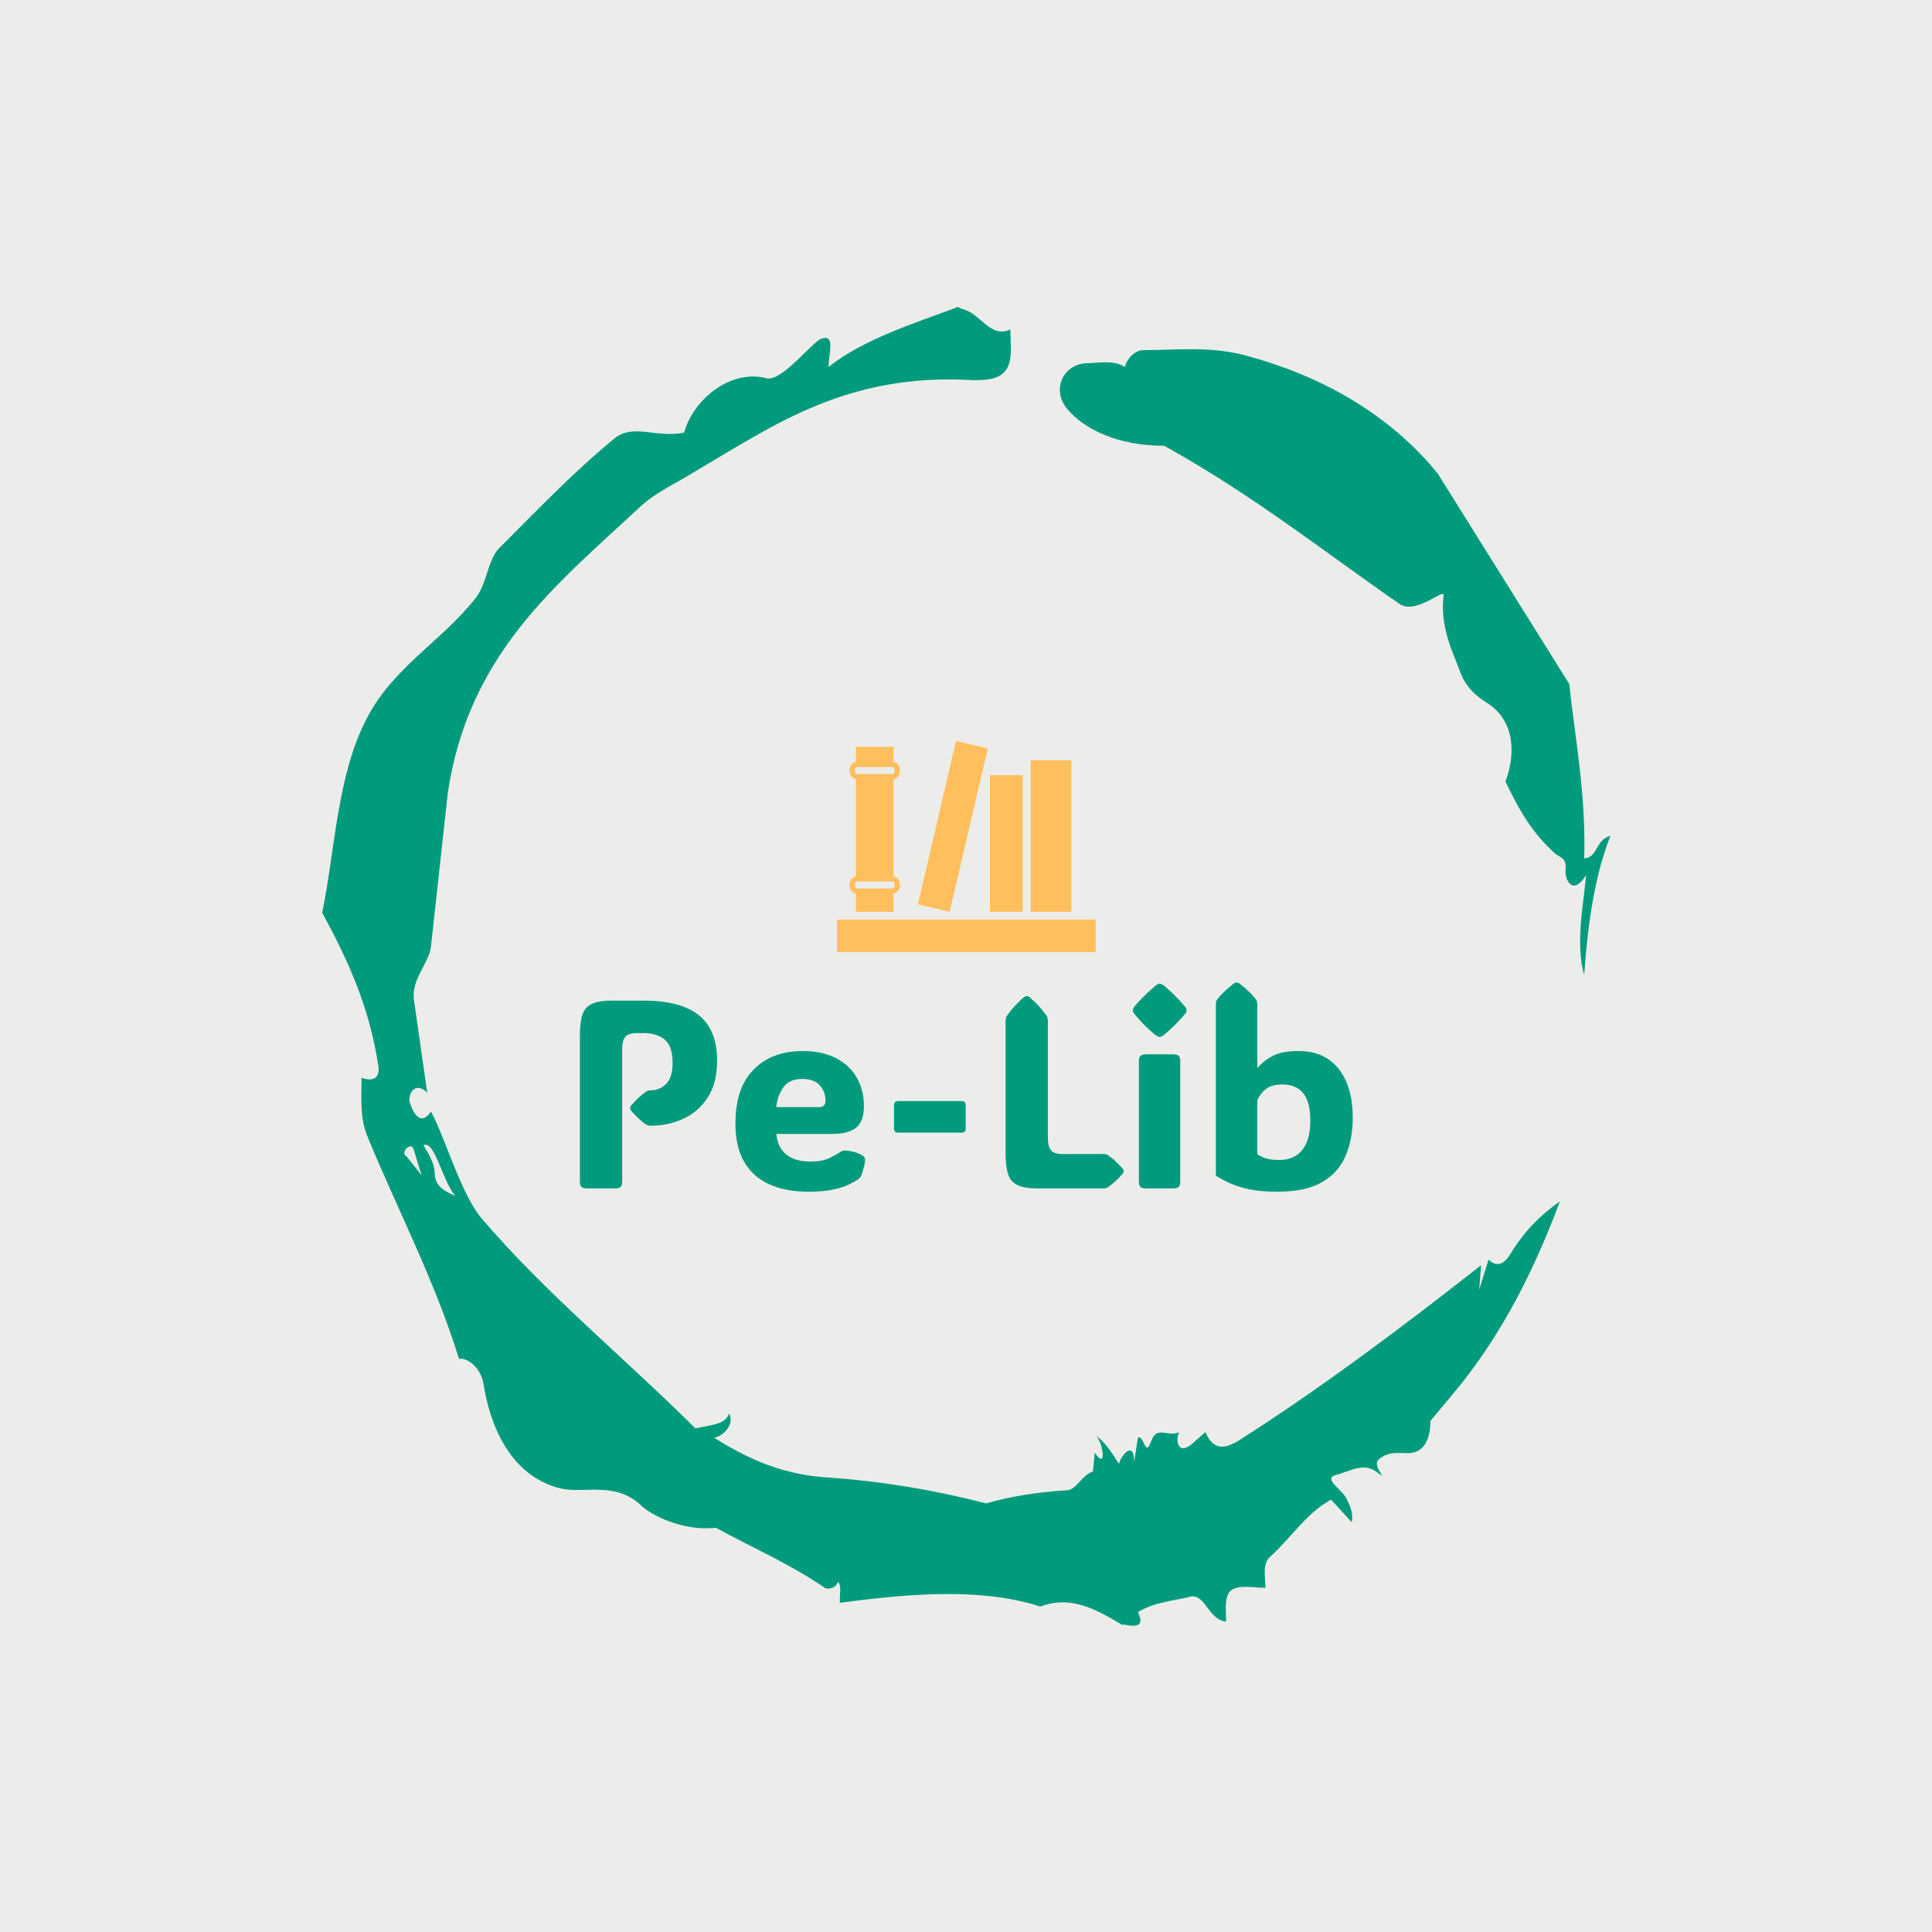 <svg xmlns="http://www.w3.org/2000/svg" version="1.1" xmlns:xlink="http://www.w3.org/1999/xlink" xmlns:svgjs="http://svgjs.dev/svgjs" width="1500" height="1500" viewBox="0 0 1500 1500"><rect width="1500" height="1500" fill="#ececea"></rect><g transform="matrix(0.667,0,0,0.667,250,187.667)"><svg viewBox="0 0 320 360" data-background-color="#ececea" preserveAspectRatio="xMidYMid meet" height="1687" width="1500" xmlns="http://www.w3.org/2000/svg" xmlns:xlink="http://www.w3.org/1999/xlink"><g id="tight-bounds" transform="matrix(1,0,0,1,0,0)"><svg viewBox="0 0 320 360" height="360" width="320"><g><svg></svg></g><g><svg viewBox="0 0 320 360" height="360" width="320"><g><path transform="translate(-74.993,-51.79) scale(4.658,4.658)" d="M20.6 59.9l0.8 1-0.4-1.3c-0.1-0.6-0.8 0.1-0.4 0.3M21.5 59.3c0.3 0.5 0.6 1 0.6 1.5 0 0.7 0.6 1 1.1 1.2-0.7-0.8-1.1-3-1.7-2.7M59.9 16.9c1.7 0 3.3-0.2 5.1 0.2 4.4 1.1 8.1 3.3 10.6 6.4l7 11.2c0.3 2.8 0.9 5.9 0.8 9.3 0.7 0 0.6-1 1.4-1.2-0.8 2-1.2 4.5-1.4 7.4-0.5-1.6 0-4 0.1-5.3-0.7 1.1-1.1 0.3-1.1-0.2 0.1-0.8-0.3-0.7-0.6-1-1.1-1-1.8-2.1-2.6-3.8 0.5-1.3 0.6-3.2-1-4.2-0.5-0.3-1.1-0.8-1.4-1.6-0.4-1.1-1.1-2.4-0.9-4.1 0.1-0.5-1.5 1.1-2.4 0.4-3.9-2.7-7.8-5.8-12.5-8.4-2.5 0-4.3-0.9-5.2-2-0.8-1-0.2-2.3 1-2.4 0.7 0 1.5-0.2 2.1 0.2 0.1-0.4 0.5-0.9 1-0.9M50 14.6l0.2 0.1c1 0.2 1.5 1.6 2.6 1.1 0 0.7 0.1 1.4-0.1 1.9-0.3 0.8-1.2 0.8-1.9 0.8-6.7-0.4-10.6 2.4-14.7 4.8-1.1 0.7-2.3 1.2-3.2 2.1-4.3 4-9 7.7-10.1 15.1l-0.9 8.2c-0.1 0.9-1.1 1.8-0.9 2.9l0.7 4.9c-0.7-0.7-1.1 0.2-0.9 0.6 0.1 0.3 0.5 1.3 1.1 0.4 0.8 1.5 1.6 4.4 2.7 5.7 3.4 4 7.8 7.6 11.4 11.2 0.9-0.2 1.6-0.2 1.8-0.8 0.3 0.6-0.3 1.2-0.8 1.3 1.6 1 3.4 1.9 5.8 2.1 3.1 0.2 6 0.7 8.7 1.4 1.4-0.4 2.8-0.6 4.3-0.7 0.5 0 0.8-0.8 1.4-1l0.1-1c0.6 0.9 0.5-0.3 0.1-0.9 0.7 0.6 0.9 1.1 1.2 1.5 0-0.3 0.8-1.4 0.8-0.1l0.2-1.3c0.3-0.2 0.4 1.1 0.7 0.2 0.3-0.9 0.9-0.2 1.5-0.5-0.2 0.4-0.1 1.2 0.6 0.7l0.8-0.7c0.5 1.2 1.3 0.7 1.7 0.5 4.4-2.8 8.8-6.1 13-9.4l-0.1 1.3 0.5-1.6c0.5 0.5 0.9 0.1 1.1-0.2 0.6-1 1.4-2 2.7-2.9-1.6 4.3-3.5 7.7-5.9 10.5l-1 1.2c0 0.7-0.2 1.6-1 1.7-0.4 0.1-1.2-0.2-1.8 0.4-0.3 0.4 0.7 1.2-0.1 0.6-0.7-0.5-1.4 0-2.2 0.2-0.6 0.2 0.4 0.8 0.6 1.2 0.2 0.4 0.4 0.8 0.3 1.3l-1.1-1.2c-1.3 0.7-2.1 2-3.2 3-0.5 0.4-0.3 1.1-0.3 1.7-0.7 0-1.5-0.2-1.9 0.2-0.3 0.4-0.2 1-0.2 1.6-1-0.1-1.1-1.6-2-1.3-0.9 0.2-1.9 0.3-2.7 0.8 0.6 1.2-1 0.5-0.8 0.7-1.5-0.9-2.8-1.6-4.4-1-3.4-1.1-7.6-0.6-10.7-0.2 0-0.5 0.1-1-0.1-1.1-0.2 0.5-0.8 0.3-0.7 0.3-1.9-1.3-3.8-2.1-5.8-3.2-1.8 0.2-3.5-0.7-4-1.2-1.4-1.3-3-0.6-4.3-0.9-2.8-0.7-3.8-3.6-4.1-5.6-0.2-1-1-1.4-1.3-1.3-1.3-4.2-3.3-8-4.9-11.9-0.4-1-0.3-2-0.3-3.1 0.5 0.2 1 0.1 0.9-0.6-0.5-3.3-1.7-5.8-3-8.2 0.7-3.4 0.8-7.4 2.4-10.4 1.4-2.7 4-4.1 5.8-6.4 0.6-0.8 0.6-1.9 1.2-2.6 2-2 4-4.1 6.2-5.9 1-0.8 2.2 0 3.7-0.3 0.5-1.8 2.5-3.4 4.4-2.9 0.8 0.2 2.4-1.9 2.9-2.1 0.8-0.3 0.4 0.8 0.4 1.5 1.9-1.5 4.5-2.3 6.9-3.2" fill="#009b7d" fill-rule="nonzero" stroke="none" stroke-width="1" stroke-linecap="butt" stroke-linejoin="miter" stroke-miterlimit="10" stroke-dasharray="" stroke-dashoffset="0" font-family="none" font-weight="none" font-size="none" text-anchor="none" style="mix-blend-mode: normal" data-fill-palette-color="tertiary"></path></g><g transform="matrix(1,0,0,1,64,124.027)"><svg viewBox="0 0 192 111.947" height="111.947" width="192"><g><svg viewBox="0 0 192 111.947" height="111.947" width="192"><g><svg viewBox="0 0 192 111.947" height="111.947" width="192"><g transform="matrix(1,0,0,1,0,59.994)"><svg viewBox="0 0 192 51.953" height="51.953" width="192"><g id="textblocktransform"><svg viewBox="0 0 192 51.953" height="51.953" width="192" id="textblock"><g><svg viewBox="0 0 192 51.953" height="51.953" width="192"><g transform="matrix(1,0,0,1,0,0)"><svg width="192" viewBox="3.91 -38.38 144.08 38.99" height="51.953" data-palette-color="#009b7d"><path d="M17.16-11.69L17.16-11.69Q16.53-11.69 16.09-12.01L16.09-12.01Q15.63-12.33 14.99-12.92 14.36-13.5 13.57-14.36L13.57-14.36Q13.28-14.7 13.28-14.97L13.28-14.97Q13.28-15.23 13.57-15.58L13.57-15.58Q15.09-17.29 16.33-18.09L16.33-18.09Q16.63-18.29 17.16-18.29L17.16-18.29Q18.82-18.29 20.03-19.53 21.24-20.78 21.19-23.56L21.19-23.56Q21.17-26.56 19.71-27.76 18.26-28.96 15.75-28.96L15.75-28.96 14.58-28.96Q12.96-28.96 12.38-28.27 11.79-27.59 11.79-25.93L11.79-25.93 11.79-1.29Q11.79-0.56 11.49-0.28 11.18 0 10.45 0L10.45 0 5.25 0Q4.52 0 4.21-0.28 3.91-0.56 3.91-1.29L3.91-1.29 3.91-28.47Q3.91-30.91 4.36-32.34 4.81-33.76 6.12-34.39 7.42-35.01 9.94-35.01L9.94-35.01 15.75-35.01Q22.75-35.01 26.12-32.26 29.49-29.52 29.49-23.85L29.49-23.85Q29.49-19.6 27.72-16.92 25.95-14.23 23.13-12.96 20.31-11.69 17.16-11.69ZM46.51 0.61L46.51 0.61Q42.38 0.61 39.33-0.72 36.28-2.05 34.59-4.86 32.91-7.67 32.91-12.11L32.91-12.11Q32.91-18.77 36.33-22.19 39.74-25.61 45.41-25.61L45.41-25.61Q49.09-25.61 51.65-24.29 54.2-22.97 55.53-20.65 56.86-18.33 56.86-15.36L56.86-15.36Q56.86-12.45 55.37-11.3 53.88-10.16 51.02-10.16L51.02-10.16 40.55-10.16Q40.74-7.64 42.39-6.32 44.04-5 46.87-5L46.87-5Q49.12-5 50.47-5.68 51.83-6.35 52.37-6.74L52.37-6.74Q52.83-7.08 53.42-7.06L53.42-7.06Q53.88-7.06 54.75-6.87 55.61-6.69 56.47-6.2L56.47-6.2Q57.08-5.88 57.08-5.32L57.08-5.32Q57.08-5 56.96-4.42L56.96-4.42Q56.88-4.08 56.71-3.43 56.54-2.78 56.27-2.22L56.27-2.22Q56.13-1.95 55.81-1.71L55.81-1.71Q55.32-1.37 54.23-0.81 53.15-0.24 51.27 0.18 49.39 0.61 46.51 0.61ZM40.5-15.16L40.5-15.16 48.46-15.16Q49.7-15.16 49.7-16.31L49.7-16.31Q49.7-18.04 48.62-19.23 47.53-20.41 45.36-20.41L45.36-20.41Q42.99-20.41 41.88-18.9 40.77-17.38 40.5-15.16ZM75.07-10.4L63.23-10.4Q62.47-10.4 62.47-11.16L62.47-11.16 62.47-15.53Q62.47-16.28 63.23-16.28L63.23-16.28 75.07-16.28Q75.83-16.28 75.83-15.53L75.83-15.53 75.83-11.16Q75.83-10.4 75.07-10.4L75.07-10.4ZM101.43 0L89.3 0Q86.78 0 85.48-0.63 84.17-1.27 83.72-2.71 83.27-4.15 83.27-6.54L83.27-6.54 83.27-31.1Q83.27-31.81 83.51-32.18L83.51-32.18Q84.61-33.79 86.59-35.57L86.59-35.57Q86.96-35.86 87.22-35.86L87.22-35.86Q87.52-35.86 87.83-35.57L87.83-35.57Q88.91-34.64 89.64-33.8 90.37-32.96 90.91-32.18L90.91-32.18Q91.15-31.79 91.15-31.1L91.15-31.1 91.15-9.45Q91.15-7.81 91.74-7.1 92.33-6.4 93.94-6.4L93.94-6.4 101.43-6.42Q102.02-6.42 102.31-6.23L102.31-6.23Q102.95-5.79 103.63-5.18 104.31-4.57 105.07-3.71L105.07-3.71Q105.31-3.39 105.31-3.2L105.31-3.2Q105.31-2.98 105.07-2.71L105.07-2.71Q104.31-1.86 103.63-1.25 102.95-0.63 102.31-0.2L102.31-0.2Q101.97 0 101.43 0L101.43 0ZM107-33.2L107-33.2Q107-33.52 107.19-33.76 107.39-34.01 107.7-34.4L107.7-34.4Q108.39-35.18 109.29-36.05 110.2-36.91 111.12-37.72L111.12-37.72Q111.71-38.18 112-38.18L112-38.18Q112.29-38.18 112.91-37.72L112.91-37.72Q114.88-36.01 116.27-34.4L116.27-34.4Q116.59-34.03 116.8-33.78 117.01-33.52 117.01-33.2L117.01-33.2Q117.01-32.89 116.8-32.64 116.59-32.4 116.25-31.98L116.25-31.98Q115.59-31.23 114.71-30.36 113.83-29.49 112.91-28.71L112.91-28.71Q112.56-28.42 112.37-28.33 112.17-28.25 112-28.25L112-28.25Q111.83-28.25 111.65-28.33 111.46-28.42 111.07-28.71L111.07-28.71Q110.1-29.49 109.24-30.36 108.39-31.23 107.7-32.03L107.7-32.03Q107.39-32.42 107.19-32.65 107-32.89 107-33.2ZM115.83-23.71L115.83-1.29Q115.83-0.56 115.53-0.28 115.22 0 114.49 0L114.49 0 109.46 0Q108.73 0 108.43-0.28 108.12-0.56 108.12-1.29L108.12-1.29 108.12-23.71Q108.12-24.44 108.43-24.72 108.73-25 109.46-25L109.46-25 114.49-25Q115.22-25 115.53-24.72 115.83-24.44 115.83-23.71L115.83-23.71ZM133.95 0.61L133.95 0.61Q130.8 0.61 128.65 0.15 126.5-0.32 125.04-1 123.57-1.68 122.47-2.37L122.47-2.37 122.47-34.33Q122.47-34.91 122.72-35.23L122.72-35.23Q123.74-36.57 125.72-38.13L125.72-38.13Q126.06-38.38 126.33-38.38L126.33-38.38Q126.65-38.38 126.94-38.13L126.94-38.13Q127.99-37.33 128.71-36.62 129.43-35.91 129.94-35.23L129.94-35.23Q130.19-34.91 130.19-34.33L130.19-34.33 130.19-22.49 130.29-22.49Q131.26-23.73 133-24.67 134.73-25.61 137.83-25.61L137.83-25.61Q141.3-25.61 143.54-24.01 145.79-22.41 146.89-19.62 147.99-16.82 147.99-13.21L147.99-13.21Q147.99-9.3 146.69-6.16 145.4-3.03 142.33-1.21 139.27 0.61 133.95 0.61ZM134.26-5.3L134.26-5.3Q137.1-5.3 138.59-7.19 140.08-9.08 140.08-12.6L140.08-12.6Q140.08-16.16 138.74-17.77 137.41-19.38 134.9-19.38L134.9-19.38Q132.87-19.38 131.81-18.55 130.75-17.72 130.19-16.46L130.19-16.46 130.19-6.37Q130.72-5.98 131.71-5.64 132.7-5.3 134.26-5.3Z" opacity="1" transform="matrix(1,0,0,1,0,0)" fill="#009b7d" class="wordmark-text-0" data-fill-palette-color="primary" id="text-0"></path></svg></g></svg></g></svg></g></svg></g><g transform="matrix(1,0,0,1,63.868,0)"><svg viewBox="0 0 64.265 52.413" height="52.413" width="64.265"><g><svg xmlns="http://www.w3.org/2000/svg" xmlns:xlink="http://www.w3.org/1999/xlink" version="1.1" x="0" y="0" viewBox="5 13.218 90.16 73.532" enable-background="new 0 0 100 100" xml:space="preserve" height="52.413" width="64.265" class="icon-icon-0" data-fill-palette-color="accent" id="icon-0"><g fill="#ffbf5d" data-fill-palette-color="accent"><path fill="#ffbf5d" d="M11.601 66.382V72.745H24.732V66.382C26 66.099 26.971 65.015 26.971 63.661V63.106C26.971 61.752 26 60.67 24.732 60.385V26.515C26 26.23 26.971 25.148 26.971 23.795V23.24C26.971 21.886 26 20.805 24.732 20.52V15.245H11.601V20.52C10.333 20.808 9.364 21.889 9.364 23.24V23.796C9.364 25.147 10.333 26.231 11.601 26.516V60.386C10.333 60.671 9.364 61.755 9.364 63.107V63.662C9.364 65.015 10.333 66.097 11.601 66.382M11.259 23.795V23.24C11.259 22.719 11.684 22.294 12.208 22.294H24.129C24.65 22.294 25.075 22.719 25.075 23.24V23.796A0.946 0.946 0 0 1 24.129 24.742H12.208A0.95 0.95 0 0 1 11.259 23.795M11.259 63.106C11.259 62.582 11.684 62.159 12.208 62.159H24.129C24.65 62.159 25.075 62.582 25.075 63.106V63.661A0.95 0.95 0 0 1 24.129 64.61H12.208A0.95 0.95 0 0 1 11.259 63.661z" data-fill-palette-color="accent"></path><rect x="5" y="75.43" fill="#ffbf5d" width="90.16" height="11.32" data-fill-palette-color="accent"></rect><rect x="58.31" y="25.102" fill="#ffbf5d" width="11.376" height="47.644" data-fill-palette-color="accent"></rect><rect x="39.674" y="13.748" transform="matrix(0.974 0.227 -0.227 0.974 10.954 -9.184)" fill="#ffbf5d" width="11.377" height="58.467" data-fill-palette-color="accent"></rect><rect x="72.461" y="19.917" fill="#ffbf5d" width="14.205" height="52.828" data-fill-palette-color="accent"></rect></g></svg></g></svg></g><g></g></svg></g></svg></g></svg></g></svg></g><defs></defs></svg><rect width="320" height="360" fill="none" stroke="none" visibility="hidden"></rect></g></svg></g></svg>
